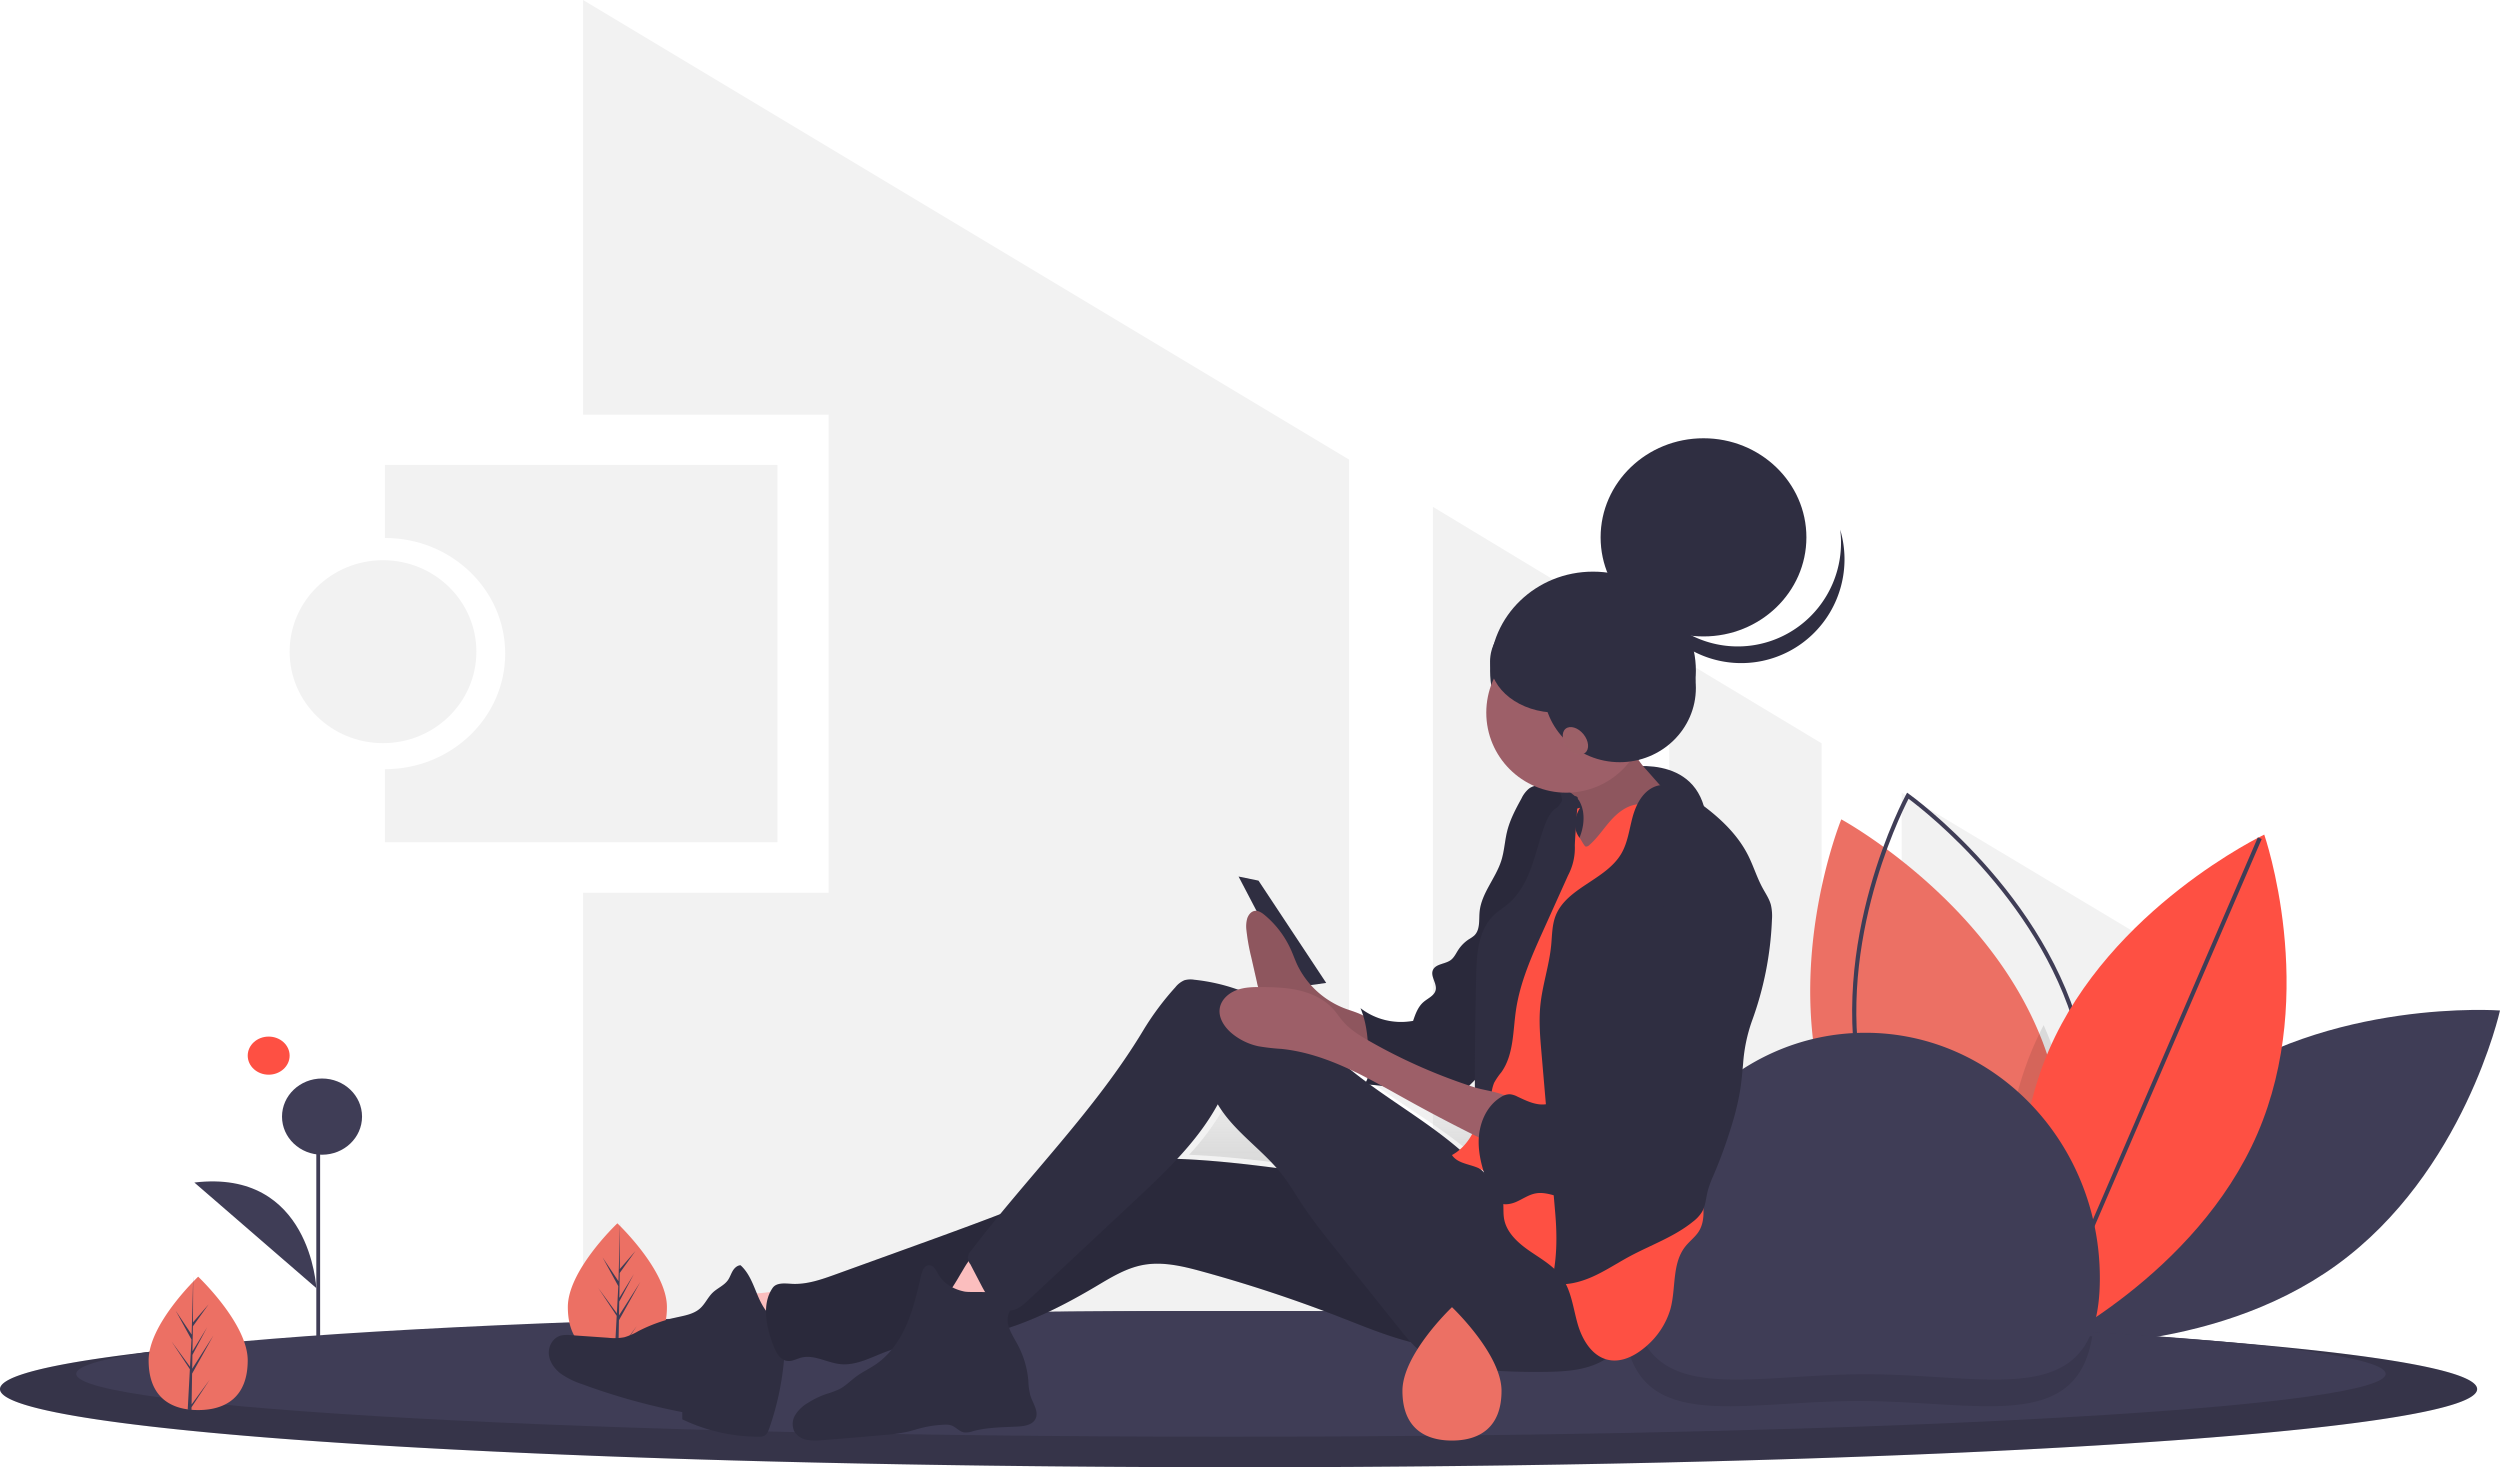 <svg xmlns="http://www.w3.org/2000/svg" width="656" height="385"><defs><linearGradient id="prefix__a" x1="50%" y1="100%" x2="50%" y2="0%"><stop stop-color="gray" stop-opacity="0.25" offset="0%" /><stop stop-color="gray" stop-opacity="0.12" offset="53.514%" /><stop stop-color="gray" stop-opacity="0.1" offset="100%" /></linearGradient></defs><g fill="none" fill-rule="nonzero"><path fill="#f2f2f2" d="M 101 122 v 19.161 c 17.433 0 31.565 13.583 31.565 30.339 S 118.433 201.839 101 201.839 V 221 h 103 v -99 H 101 Z" /><ellipse fill="#f2f2f2" cx="100.5" cy="171" rx="24.5" ry="24" /><path fill="#f2f2f2" d="M 478 195.053 L 438 171 v 186 h 40 Z M 376 357 h 40 V 157.172 L 376 133 Z M 354 120.597 L 153 0 v 108.815 h 64.43 v 125.433 H 153 V 357 h 201 Z M 499 208 v 150 h 21.021 L 577 254.74 Z" /><path fill="#3f3d56" d="M 577.835 286.085 C 544.42 310.303 535 352.85 535 352.85 s 44.752 3.282 78.166 -20.936 C 646.579 307.697 656 265.15 656 265.15 s -44.752 -3.282 -78.165 20.936 Z" /><path fill="#ec7064" d="M 533.845 353 s -0.492 -0.265 -1.382 -0.794 c -0.71 -0.422 -1.683 -1.01 -2.86 -1.762 c -10.527 -6.707 -37.794 -26.433 -48.978 -56.87 c -13.993 -38.108 2.53 -78.574 2.53 -78.574 s 36.043 19.593 51.354 54.787 a 81.233 81.233 0 0 1 1.866 4.639 c 12.176 33.157 1.248 68.1 -1.795 76.617 c -0.458 1.275 -0.735 1.957 -0.735 1.957 Z" /><path fill="#3f3d56" d="M 534.575 352 l -0.508 -0.36 c -0.364 -0.254 -36.425 -26.031 -45.69 -65.102 c -9.267 -39.07 11.54 -77.614 11.751 -77.998 l 0.297 -0.54 l 0.508 0.36 c 0.364 0.254 36.425 26.031 45.69 65.102 c 9.267 39.07 -11.54 77.614 -11.751 77.998 l -0.297 0.54 Z m -33.771 -142.401 c -2.501 4.854 -19.927 40.571 -11.359 76.7 c 8.568 36.128 40.317 60.804 44.751 64.102 c 2.501 -4.854 19.927 -40.571 11.359 -76.7 c -8.568 -36.128 -40.317 -60.804 -44.751 -64.102 Z" /><path opacity="0.1" fill="#000" d="M 536.323 350.797 c -0.845 0.463 -1.583 0.852 -2.19 1.17 a 68.3 68.3 0 0 1 -2.076 1.033 s -0.35 -0.992 -0.883 -2.806 c -2.934 -9.928 -11.334 -44.528 2.724 -76.307 A 87.838 87.838 0 0 1 536.25 269 a 80.503 80.503 0 0 1 1.93 4.67 c 12.597 33.378 1.291 68.553 -1.857 77.127 Z" /><path fill="#fe5043" d="M 592.356 297.47 c -16.09 37.279 -56.491 56.53 -56.491 56.53 s -14.312 -41.19 1.779 -78.47 c 16.09 -37.279 56.491 -56.53 56.491 -56.53 s 14.312 41.19 -1.779 78.47 Z" /><path fill="#3f3d56" d="M 535.114 352.595 l 57.347 -132.863 l 1.017 0.414 l -57.347 132.864 Z" /><path fill="#3f3d56" d="M 650 364.5 c 0 5.118 -29.737 9.8 -78.9 13.393 a 1839.81 1839.81 0 0 1 -28.68 1.846 c -8.782 0.5 -17.984 0.969 -27.605 1.409 c -9.325 0.419 -19.006 0.808 -29.043 1.168 c -31.706 1.141 -66.751 1.962 -103.984 2.372 c -9.034 0.098 -18.19 0.175 -27.47 0.232 c -9.661 0.053 -19.434 0.08 -29.318 0.08 c -179.494 0 -325 -9.175 -325 -20.5 S 145.506 344 325 344 c 77.273 0 148.241 1.703 204.017 4.539 c 2.053 0.107 4.086 0.21 6.097 0.312 c 0.012 0.007 0.026 0.01 0.04 0.009 C 605.412 352.623 650 358.23 650 364.5 Z" /><path opacity="0.15" fill="#000" d="M 650 364.5 c 0 5.118 -29.737 9.8 -78.9 13.393 a 1839.81 1839.81 0 0 1 -28.68 1.846 c -8.782 0.5 -17.984 0.969 -27.605 1.409 c -9.325 0.419 -19.006 0.808 -29.043 1.168 c -31.706 1.141 -66.751 1.962 -103.984 2.372 c -9.034 0.098 -18.19 0.175 -27.47 0.232 c -9.661 0.053 -19.434 0.08 -29.318 0.08 c -179.494 0 -325 -9.175 -325 -20.5 S 145.506 344 325 344 c 77.273 0 148.241 1.703 204.017 4.539 c 2.053 0.107 4.086 0.21 6.097 0.312 c 0.012 0.007 0.026 0.01 0.04 0.009 C 605.412 352.623 650 358.23 650 364.5 Z" /><path fill="#3f3d56" d="M 626 360.5 c 0 4.12 -27.723 7.887 -73.56 10.78 c -8.33 0.522 -17.267 1.016 -26.734 1.484 c -8.187 0.4 -16.766 0.777 -25.736 1.132 c -8.695 0.342 -17.72 0.656 -27.078 0.941 c -29.561 0.921 -62.237 1.579 -96.949 1.91 c -8.418 0.08 -16.955 0.14 -25.609 0.185 c -9.01 0.047 -18.12 0.07 -27.331 0.068 C 155.658 377 20 369.613 20 360.5 S 155.658 344 323.003 344 c 37.003 0 72.455 0.363 105.235 1.026 h 0.083 c 31.002 0.626 59.614 1.52 84.887 2.63 c 1.915 0.085 3.81 0.167 5.686 0.248 c 0.01 0.008 0.024 0.012 0.038 0.01 c 11.576 0.537 22.407 1.116 32.388 1.737 c 0.11 0.005 0.221 0.016 0.331 0.02 c 46.311 2.9 74.349 6.683 74.349 10.829 Z" /><path opacity="0.1" fill="#000" d="M 549 350.646 c -4.102 25.532 -29.965 16.975 -61.26 16.975 c -33.062 0 -60.056 9.55 -61.74 -21.621 c 31.003 0.629 59.615 1.527 84.887 2.643 l 5.686 0.248 c 0.011 0.008 0.025 0.012 0.039 0.01 c 11.576 0.54 22.407 1.121 32.388 1.745 Z" /><path fill="#ec7064" d="M 175 342.96 c 0 9.665 -5.82 13.04 -13 13.04 a 23.201 23.201 0 0 1 -1.486 -0.05 c -6.48 -0.453 -11.514 -4.001 -11.514 -12.99 c 0 -9.3 12.04 -21.038 12.946 -21.908 l 0.001 -0.001 L 162 321 s 13 12.296 13 21.96 Z" /><path fill="#3f3d56" d="M 162.274 354.527 l 4.799 -6.559 l -4.812 7.28 l -0.012 0.752 a 21.212 21.212 0 0 1 -0.997 -0.045 l 0.517 -9.67 l -0.004 -0.076 l 0.009 -0.013 l 0.05 -0.914 l -4.824 -7.298 l 4.838 6.612 l 0.012 0.194 l 0.39 -7.307 l -4.129 -7.54 l 4.18 6.259 l 0.406 -15.15 l 0.002 -0.052 v 0.05 l -0.068 11.947 l 4.11 -4.736 l -4.127 5.765 l -0.109 6.542 l 3.84 -6.279 l -3.855 7.242 l -0.06 3.637 l 5.57 -8.74 l -5.592 10.009 l -0.134 8.09 Z M 428 335.384 C 428 299.826 455.534 271 489.5 271 s 61.5 28.826 61.5 64.384 c 0 35.559 -27.534 25.217 -61.5 25.217 S 428 370.943 428 335.384 Z M 83 294 h 1 v 72 h -1 Z" /><ellipse fill="#3f3d56" cx="84.5" cy="293" rx="10.5" ry="10" /><path fill="#3f3d56" d="M 83 338 s -1.488 -31.35 -32 -27.705" /><path fill="url(#prefix__a)" d="M 392.087 306.247 c 0.276 0.924 0.584 1.842 0.913 2.753 c -1.477 -1.374 -2.925 -2.786 -4.402 -4.152 c 0.592 0.175 1.183 0.35 1.741 0.557 c 0.61 0.229 1.194 0.51 1.748 0.842 Z m -7.152 -4.59 c -8.703 -7.164 -18.786 -12.711 -27.704 -19.657 c 4.87 2.268 9.607 4.912 14.306 7.447 a 448.823 448.823 0 0 0 16.92 8.669 a 13.391 13.391 0 0 1 -3.522 3.541 Z m 3.722 -18.04 l 0.417 -0.405 c 0.004 1.018 0.012 1.97 0.025 2.834 c -0.78 -0.245 -1.557 -0.496 -2.333 -0.754 c 0.667 -0.52 1.299 -1.08 1.891 -1.675 Z M 312 303.013 a 67.867 67.867 0 0 0 9.286 -12.543 c 3.455 5.715 9.07 9.836 13.845 14.622 c -7.694 -0.961 -15.4 -1.755 -23.131 -2.08 Z" /><path fill="#ec7064" d="M 65 356.96 c 0 9.665 -5.82 13.04 -13 13.04 a 23.201 23.201 0 0 1 -1.486 -0.05 C 44.034 369.496 39 365.948 39 356.96 c 0 -9.3 12.04 -21.038 12.946 -21.908 l 0.001 -0.001 L 52 335 s 13 12.296 13 21.96 Z" /><path fill="#3f3d56" d="M 50.274 368.527 l 4.799 -6.559 l -4.812 7.28 l -0.012 0.752 a 21.212 21.212 0 0 1 -0.997 -0.045 l 0.517 -9.67 l -0.004 -0.076 l 0.009 -0.013 l 0.05 -0.914 L 45 351.984 l 4.838 6.612 l 0.012 0.194 l 0.39 -7.307 l -4.129 -7.54 l 4.18 6.259 l 0.406 -15.15 l 0.002 -0.052 v 0.05 l -0.068 11.947 l 4.11 -4.736 l -4.127 5.765 l -0.109 6.542 l 3.84 -6.279 l -3.855 7.242 l -0.06 3.637 l 5.57 -8.74 l -5.592 10.009 l -0.134 8.09 Z" /><ellipse fill="#fe5043" cx="70.5" cy="277" rx="5.5" ry="5" /><path fill="#2f2e41" d="M 425.729 201.496 s 19.832 -4.444 22.018 13.263 c 2.187 17.708 -10.532 21.05 -10.532 21.05 L 429.16 238 L 398 229.7 l 4.373 -12.727 l 23.356 -15.477 Z" /><ellipse fill="#2f2e41" cx="418" cy="176" rx="27" ry="26" /><path fill="#2f2e41" d="M 325 230 l 5.227 1.074 L 348 257.926 L 340.16 259 Z" /><path fill="#fbbebe" d="M 191 339.474 A 113.378 113.378 0 0 0 196.3 354 a 124.475 124.475 0 0 0 17.693 -5.292 c 0.178 -0.068 -3.309 -4.855 -3.675 -5.247 c -1.382 -1.475 -3.17 -3.2 -4.997 -4.034 c -1.842 -0.84 -4.11 -0.199 -6.082 -0.093 c -2.743 0.147 -5.49 0.193 -8.239 0.14 Z" /><path fill="#2f2e41" d="M 205.125 347.082 c -3.07 -0.938 -4.934 -3.955 -6.183 -6.865 c -1.248 -2.91 -2.255 -6.082 -4.623 -8.217 c -0.907 0.042 -1.638 0.763 -2.087 1.538 c -0.449 0.776 -0.716 1.65 -1.235 2.382 c -0.987 1.394 -2.723 2.068 -3.964 3.25 c -1.302 1.24 -2.013 2.992 -3.36 4.183 c -1.693 1.496 -4.085 1.868 -6.305 2.363 a 41.042 41.042 0 0 0 -9.867 3.573 a 16.765 16.765 0 0 1 -3.655 1.6 a 14.047 14.047 0 0 1 -4.274 0.14 l -9.817 -0.684 a 7.848 7.848 0 0 0 -2.62 0.112 c -2.018 0.554 -3.271 2.754 -3.123 4.807 c 0.148 2.053 1.455 3.893 3.106 5.16 a 20.867 20.867 0 0 0 5.591 2.767 a 168.7 168.7 0 0 0 26.32 7.345 l 0.006 1.898 a 46.345 46.345 0 0 0 20.036 4.557 a 3.182 3.182 0 0 0 1.5 -0.253 c 0.689 -0.366 1.008 -1.152 1.263 -1.88 a 74.536 74.536 0 0 0 4.094 -20.847 c 0.174 -1.8 0.031 -3.617 -0.423 -5.37 c -0.534 -1.726 1.307 -1 -0.397 -1.677" /><path fill="#2f2e41" d="M 395.385 311.56 c -29.28 1.702 -58.221 -6.62 -87.54 -7.51 c -3.644 -0.11 -7.33 -0.102 -10.888 0.675 c -3.765 0.82 -7.275 2.475 -10.776 4.056 c -15.724 7.103 -31.991 12.987 -48.239 18.862 l -18.663 6.75 c -3.73 1.348 -7.595 2.718 -11.565 2.482 c -1.78 -0.105 -3.964 -0.367 -4.965 1.073 c -3.036 4.368 -1.602 10.784 0.404 15.686 c 0.652 1.59 1.753 3.307 3.498 3.488 c 1.229 0.128 2.371 -0.563 3.565 -0.873 c 3.397 -0.884 6.784 1.335 10.28 1.696 c 4.32 0.447 8.33 -1.942 12.408 -3.405 c 6.761 -2.427 14.155 -2.35 21.262 -3.5 c 11.917 -1.927 22.962 -7.3 33.287 -13.42 c 3.932 -2.331 7.91 -4.828 12.427 -5.68 c 5.193 -0.98 10.527 0.318 15.618 1.717 a 368.205 368.205 0 0 1 35.808 11.838 c 6.168 2.397 12.291 4.967 18.709 6.624 a 69.554 69.554 0 0 0 41.93 -2.373 c 4.686 -1.799 9.779 -4.978 10.048 -9.887 c 0.153 -2.8 -2.083 -5.265 -3.577 -7.659 c -0.958 -1.535 -1.917 -3.07 -2.96 -4.552 c -5.05 -7.167 -11.177 -16.606 -20.071 -16.089 Z" /><path opacity="0.1" fill="#000" d="M 395.385 311.56 c -29.28 1.702 -58.221 -6.62 -87.54 -7.51 c -3.644 -0.11 -7.33 -0.102 -10.888 0.675 c -3.765 0.82 -7.275 2.475 -10.776 4.056 c -15.724 7.103 -31.991 12.987 -48.239 18.862 l -18.663 6.75 c -3.73 1.348 -7.595 2.718 -11.565 2.482 c -1.78 -0.105 -3.964 -0.367 -4.965 1.073 c -3.036 4.368 -1.602 10.784 0.404 15.686 c 0.652 1.59 1.753 3.307 3.498 3.488 c 1.229 0.128 2.371 -0.563 3.565 -0.873 c 3.397 -0.884 6.784 1.335 10.28 1.696 c 4.32 0.447 8.33 -1.942 12.408 -3.405 c 6.761 -2.427 14.155 -2.35 21.262 -3.5 c 11.917 -1.927 22.962 -7.3 33.287 -13.42 c 3.932 -2.331 7.91 -4.828 12.427 -5.68 c 5.193 -0.98 10.527 0.318 15.618 1.717 a 368.205 368.205 0 0 1 35.808 11.838 c 6.168 2.397 12.291 4.967 18.709 6.624 a 69.554 69.554 0 0 0 41.93 -2.373 c 4.686 -1.799 9.779 -4.978 10.048 -9.887 c 0.153 -2.8 -2.083 -5.265 -3.577 -7.659 c -0.958 -1.535 -1.917 -3.07 -2.96 -4.552 c -5.05 -7.167 -11.177 -16.606 -20.071 -16.089 Z" /><path fill="#fbbebe" d="M 247 340.813 A 260.711 260.711 0 0 0 260.544 345 c 2.55 -4.16 7.318 -7.055 8.405 -11.81 c 0.068 -0.207 0.068 -0.43 0.001 -0.637 a 1.077 1.077 0 0 0 -0.513 -0.456 a 25.334 25.334 0 0 0 -10.605 -3.089 c -2.94 -0.185 -4.28 2.865 -5.613 5.009 c -0.539 0.868 -4.021 7.202 -5.219 6.796 Z" /><path fill="#2f2e41" d="M 253.022 338.893 c -2.692 -0.56 -5.326 -1.992 -6.7 -4.364 c -0.644 -1.111 -1.329 -2.61 -2.614 -2.526 c -1.193 0.078 -1.741 1.488 -2.01 2.649 c -1.006 4.346 -1.994 8.727 -3.759 12.825 c -1.765 4.1 -4.376 7.948 -8.058 10.485 c -1.689 1.164 -3.572 2.033 -5.223 3.25 c -1.483 1.093 -2.776 2.463 -4.415 3.309 a 25.053 25.053 0 0 1 -3.386 1.25 a 23.026 23.026 0 0 0 -4.849 2.338 a 9.716 9.716 0 0 0 -3.301 3.125 a 4.546 4.546 0 0 0 -0.272 4.374 a 4.78 4.78 0 0 0 3.231 2.193 c 1.327 0.226 2.68 0.26 4.017 0.1 c 5.31 -0.388 10.612 -0.856 15.914 -1.325 a 46.04 46.04 0 0 0 6.67 -0.918 c 1.161 -0.278 2.3 -0.646 3.456 -0.941 a 28.76 28.76 0 0 1 6.063 -0.875 a 5.126 5.126 0 0 1 1.769 0.16 c 1.228 0.398 2.1 1.608 3.368 1.854 a 5.393 5.393 0 0 0 2.398 -0.317 c 3.82 -1.035 7.834 -1.007 11.787 -1.219 c 1.742 -0.093 3.781 -0.42 4.58 -1.965 c 0.997 -1.926 -0.656 -4.08 -1.314 -6.145 a 18.644 18.644 0 0 1 -0.547 -4.03 a 24.506 24.506 0 0 0 -2.923 -9.58 c -1.352 -2.458 -3.197 -5.176 -2.247 -7.814 c 0.322 -0.895 0.963 -1.728 0.9 -2.677 c -0.28 -4.168 -10.094 -2.71 -12.535 -3.216 Z" /><path fill="#9d5f68" d="M 352.154 264.328 c -5.273 -2.246 -9.497 -6.3 -11.855 -11.381 c -0.497 -1.092 -0.905 -2.232 -1.384 -3.334 a 25.379 25.379 0 0 0 -7.085 -9.51 c -0.775 -0.635 -1.684 -1.241 -2.63 -1.075 c -0.908 0.16 -1.623 1.028 -1.935 2.002 a 7.903 7.903 0 0 0 -0.196 3.073 c 0.265 2.42 0.696 4.821 1.29 7.187 l 1.441 6.35 c 0.179 0.976 0.48 1.928 0.898 2.834 a 10.07 10.07 0 0 0 2.42 2.799 a 122.918 122.918 0 0 0 4.015 3.424 a 11.405 11.405 0 0 0 6.963 2.992 c 5.909 1.059 11.918 2.584 16.904 6.311 c -0.055 -0.041 -0.021 -4.26 -0.107 -4.743 c -0.229 -1.277 -0.406 -2.543 -1.267 -3.407 c -1.933 -1.94 -5.118 -2.51 -7.472 -3.522 Z" /><path opacity="0.1" fill="#000" d="M 352.154 264.328 c -5.273 -2.246 -9.497 -6.3 -11.855 -11.381 c -0.497 -1.092 -0.905 -2.232 -1.384 -3.334 a 25.379 25.379 0 0 0 -7.085 -9.51 c -0.775 -0.635 -1.684 -1.241 -2.63 -1.075 c -0.908 0.16 -1.623 1.028 -1.935 2.002 a 7.903 7.903 0 0 0 -0.196 3.073 c 0.265 2.42 0.696 4.821 1.29 7.187 l 1.441 6.35 c 0.179 0.976 0.48 1.928 0.898 2.834 a 10.07 10.07 0 0 0 2.42 2.799 a 122.918 122.918 0 0 0 4.015 3.424 a 11.405 11.405 0 0 0 6.963 2.992 c 5.909 1.059 11.918 2.584 16.904 6.311 c -0.055 -0.041 -0.021 -4.26 -0.107 -4.743 c -0.229 -1.277 -0.406 -2.543 -1.267 -3.407 c -1.933 -1.94 -5.118 -2.51 -7.472 -3.522 Z" /><circle fill="#2f2e41" cx="411" cy="210" r="7" /><path fill="#2f2e41" d="M 406.9 206.147 c -1.957 -0.21 -4.132 -0.366 -5.7 0.793 a 7.554 7.554 0 0 0 -1.952 2.57 c -1.508 2.74 -2.995 5.533 -3.754 8.552 c -0.644 2.561 -0.75 5.24 -1.548 7.76 c -1.479 4.675 -5.268 8.622 -5.701 13.495 c -0.194 2.181 0.183 4.734 -1.461 6.229 a 9.67 9.67 0 0 1 -1.296 0.89 a 9.641 9.641 0 0 0 -2.84 2.824 c -0.615 0.947 -1.089 2.034 -2.015 2.698 c -1.467 1.052 -3.902 0.945 -4.625 2.573 c -0.743 1.672 1.142 3.533 0.706 5.305 c -0.356 1.443 -2.018 2.104 -3.163 3.084 c -1.467 1.257 -2.137 3.152 -2.749 4.957 c -4.882 0.895 -9.925 -0.322 -13.802 -3.33 c 2.014 4.799 2.057 10.095 2.144 15.278 c 0.029 1.68 -0.025 3.568 -1.266 4.739 c 5.742 0.119 11.343 1.624 16.947 2.85 c 2.449 0.535 5.108 1 7.391 -0.013 a 12.003 12.003 0 0 0 3.386 -2.606 c 3.048 -2.992 6.246 -6.255 6.992 -10.405 c 0.418 -2.325 0.013 -4.711 0.124 -7.07 c 0.137 -2.92 1.06 -5.744 1.85 -8.566 a 98.137 98.137 0 0 0 3.24 -17.64 c 0.331 -3.679 3.615 -6.64 5.343 -9.927 c 3.263 -6.206 6.597 -12.67 6.843 -19.638 c 0.083 -2.33 -0.712 -5.146 -3.094 -5.402 Z" /><path opacity="0.1" fill="#000" d="M 406.9 206.147 c -1.957 -0.21 -4.132 -0.366 -5.7 0.793 a 7.554 7.554 0 0 0 -1.952 2.57 c -1.508 2.74 -2.995 5.533 -3.754 8.552 c -0.644 2.561 -0.75 5.24 -1.548 7.76 c -1.479 4.675 -5.268 8.622 -5.701 13.495 c -0.194 2.181 0.183 4.734 -1.461 6.229 a 9.67 9.67 0 0 1 -1.296 0.89 a 9.641 9.641 0 0 0 -2.84 2.824 c -0.615 0.947 -1.089 2.034 -2.015 2.698 c -1.467 1.052 -3.902 0.945 -4.625 2.573 c -0.743 1.672 1.142 3.533 0.706 5.305 c -0.356 1.443 -2.018 2.104 -3.163 3.084 c -1.467 1.257 -2.137 3.152 -2.749 4.957 c -4.882 0.895 -9.925 -0.322 -13.802 -3.33 c 2.014 4.799 2.057 10.095 2.144 15.278 c 0.029 1.68 -0.025 3.568 -1.266 4.739 c 5.742 0.119 11.343 1.624 16.947 2.85 c 2.449 0.535 5.108 1 7.391 -0.013 a 12.003 12.003 0 0 0 3.386 -2.606 c 3.048 -2.992 6.246 -6.255 6.992 -10.405 c 0.418 -2.325 0.013 -4.711 0.124 -7.07 c 0.137 -2.92 1.06 -5.744 1.85 -8.566 a 98.137 98.137 0 0 0 3.24 -17.64 c 0.331 -3.679 3.615 -6.64 5.343 -9.927 c 3.263 -6.206 6.597 -12.67 6.843 -19.638 c 0.083 -2.33 -0.712 -5.146 -3.094 -5.402 Z" /><path fill="#2f2e41" d="M 400.39 315.983 c -6.1 -2.84 -10.563 -8.135 -15.496 -12.666 c -9.416 -8.65 -20.931 -14.775 -30.832 -22.885 c -6.563 -5.376 -12.432 -11.636 -19.643 -16.137 a 49.606 49.606 0 0 0 -21.039 -7.212 a 6.052 6.052 0 0 0 -2.576 0.126 a 6.08 6.08 0 0 0 -2.395 1.853 a 73.379 73.379 0 0 0 -8.48 11.408 c -12.549 20.842 -30.373 38.366 -45.142 57.75 a 2.55 2.55 0 0 0 -0.176 3.5 l 3.004 5.758 c 1.681 3.223 4.374 6.977 7.998 6.337 c 1.656 -0.293 2.976 -1.485 4.195 -2.626 l 13.486 -12.612 l 14.14 -13.223 c 8.284 -7.748 16.71 -15.676 22.111 -25.587 c 4.22 7.162 11.71 11.85 16.847 18.406 c 1.955 2.494 3.55 5.236 5.296 7.876 c 2.796 4.232 5.976 8.204 9.152 12.17 l 16.219 20.253 c 2.211 2.762 4.485 5.58 7.51 7.453 c 3.84 2.38 8.512 3.006 13.034 3.402 c 6.093 0.534 12.21 0.75 18.326 0.649 c 4.663 -0.078 9.473 -0.378 13.657 -2.404 c 4.184 -2.026 7.622 -6.185 7.404 -10.768 c -0.113 -2.384 -1.172 -4.619 -2.338 -6.711 c -5.793 -10.4 -13.364 -19.038 -24.261 -24.11 Z" /><ellipse fill="#2f2e41" cx="415.5" cy="214" rx="5.5" ry="5" /><path fill="#9d5f68" d="M 414.445 210.23 c 1.325 2.357 1.326 5.292 0.597 7.903 c -0.73 2.61 -2.121 4.972 -3.498 7.3 c -1.355 2.29 -2.726 4.6 -4.544 6.533 c 8.388 0.405 16.52 -2.911 23.923 -6.93 c 5.956 -3.233 11.899 -7.224 15.077 -13.266 c -1.859 0.563 -3.907 0.007 -5.553 -1.034 a 20.728 20.728 0 0 1 -4.254 -3.995 l -4.212 -4.775 a 19.04 19.04 0 0 1 -2.59 -3.427 A 9.698 9.698 0 0 1 428.28 193 a 31.472 31.472 0 0 1 -5.572 4.661 c -3.008 1.973 -6.324 3.405 -9.338 5.366 c -1.07 0.696 -3.446 1.815 -2.834 3.223 c 0.596 1.373 3.063 2.47 3.91 3.98 Z" /><path opacity="0.1" fill="#000" d="M 414.445 210.23 c 1.325 2.357 1.326 5.292 0.597 7.903 c -0.73 2.61 -2.121 4.972 -3.498 7.3 c -1.355 2.29 -2.726 4.6 -4.544 6.533 c 8.388 0.405 16.52 -2.911 23.923 -6.93 c 5.956 -3.233 11.899 -7.224 15.077 -13.266 c -1.859 0.563 -3.907 0.007 -5.553 -1.034 a 20.728 20.728 0 0 1 -4.254 -3.995 l -4.212 -4.775 a 19.04 19.04 0 0 1 -2.59 -3.427 A 9.698 9.698 0 0 1 428.28 193 a 31.472 31.472 0 0 1 -5.572 4.661 c -3.008 1.973 -6.324 3.405 -9.338 5.366 c -1.07 0.696 -3.446 1.815 -2.834 3.223 c 0.596 1.373 3.063 2.47 3.91 3.98 Z" /><path fill="#fe5043" d="M 414.614 211.963 c -1.6 2.603 -1.944 5.676 0 8.048 c 0.242 0.295 1.14 2.127 1.529 2.144 c 0.375 -0.03 0.724 -0.2 0.972 -0.476 c 2.068 -1.828 3.584 -4.16 5.401 -6.226 c 1.818 -2.065 4.11 -3.948 6.873 -4.364 c 3.334 -0.502 6.554 1.207 9.471 2.855 c 1.213 0.685 2.47 1.41 3.234 2.554 a 8.16 8.16 0 0 1 1.062 3.49 c 1.008 7.343 0.986 14.778 0.962 22.186 c -0.018 5.354 -0.039 10.747 -1.086 16.004 c -0.541 2.717 -1.355 5.384 -1.74 8.126 a 52.762 52.762 0 0 0 -0.342 7.291 l -0.008 10.195 c -0.07 1.872 0.067 3.746 0.409 5.59 c 0.5 2.234 1.594 4.296 2.324 6.47 a 41.433 41.433 0 0 1 1.54 7.645 l 1.444 10.557 c 0.454 3.324 0.79 6.961 -1.29 9.637 c -0.94 1.21 -2.174 2.179 -3.127 3.38 c -3.57 4.493 -2.424 10.906 -3.913 16.396 c -1.175 4.02 -3.59 7.6 -6.922 10.26 c -2.55 2.095 -5.844 3.744 -9.127 3.154 c -4.433 -0.796 -7.096 -5.265 -8.304 -9.488 c -1.209 -4.222 -1.65 -8.818 -4.268 -12.386 c -2.138 -2.913 -5.45 -4.745 -8.446 -6.824 c -2.995 -2.08 -5.922 -4.76 -6.574 -8.282 c -0.285 -1.538 -0.108 -3.123 -0.277 -4.677 c -0.485 -4.011 -3.192 -7.448 -7.062 -8.967 c -2.269 -0.853 -5.071 -1.158 -6.349 -3.171 c 3.3 -1.798 5.49 -5.12 6.643 -8.622 c 1.154 -3.502 1.39 -7.218 1.616 -10.889 l 0.758 -12.267 c 0.339 -5.482 0.492 -10.915 2.99 -15.842 c 1.115 -2.202 2.504 -4.263 3.666 -6.443 a 71.109 71.109 0 0 0 3.928 -9.455 c 1.81 -5.026 3.62 -10.054 5.233 -15.143 c 0.77 -2.425 1.508 -4.897 2.878 -7.056 c 1.37 -2.16 3.336 -4.938 5.902 -5.404 Z" /><path fill="#2f2e41" d="M 387.349 291.881 l 3.304 0.119 l 0.704 -4.974 c 0.093 -0.996 0.328 -1.972 0.7 -2.9 a 17.91 17.91 0 0 1 1.9 -2.774 c 3.253 -4.576 3.016 -10.653 3.822 -16.213 c 1.075 -7.415 4.185 -14.357 7.262 -21.187 l 6.416 -14.242 a 15.383 15.383 0 0 0 1.774 -7.861 c 0.057 -2.202 0.712 -10.213 0.769 -12.414 c 0.02 -0.815 -1.804 -0.362 -2.174 -1.088 c -0.804 -1.582 -1.905 2.706 -3.408 3.647 c -1.503 0.941 -2.332 2.645 -2.97 4.301 c -1.383 3.588 -2.228 7.36 -3.516 10.983 c -1.289 3.623 -3.091 7.182 -5.99 9.704 c -1.317 1.147 -2.835 2.056 -4.08 3.28 c -3.99 3.932 -4.38 10.14 -4.52 15.744 c -0.084 3.332 -0.73 35.875 0.007 35.875 Z" /><path fill="#2f2e41" d="M 434.32 206.375 c -3.226 1.238 -4.995 4.653 -5.902 7.934 c -0.906 3.281 -1.276 6.778 -3.008 9.722 c -4.05 6.882 -14.378 8.887 -17.236 16.323 c -0.935 2.433 -0.894 5.102 -1.146 7.69 c -0.518 5.329 -2.313 10.476 -2.844 15.803 c -0.41 4.127 -0.056 8.286 0.3 12.418 l 3.608 42.022 c 0.522 6.07 0.508 12.59 -1.08 18.478 c 3.654 0.696 7.453 -0.235 10.844 -1.744 c 3.39 -1.509 6.484 -3.58 9.748 -5.338 c 5.611 -3.021 11.8 -5.163 16.713 -9.188 a 9.567 9.567 0 0 0 2.252 -2.43 c 0.985 -1.66 1.066 -3.67 1.534 -5.537 a 29.895 29.895 0 0 1 1.618 -4.352 a 127.629 127.629 0 0 0 4.695 -12.956 a 70.174 70.174 0 0 0 2.16 -8.897 c 0.393 -2.396 0.606 -4.816 0.818 -7.233 a 42.37 42.37 0 0 1 2.292 -11.107 a 87.122 87.122 0 0 0 5.271 -26.618 a 13.139 13.139 0 0 0 -0.271 -3.918 c -0.428 -1.595 -1.392 -2.99 -2.184 -4.445 c -1.5 -2.758 -2.4 -5.793 -3.816 -8.593 c -3.199 -6.329 -8.848 -11.127 -14.765 -15.148 c -2.907 -1.975 -6.31 -4.15 -9.601 -2.886 Z" /><path fill="#9d5f68" d="M 359.294 273.155 c -2.5 -1.429 -5 -2.967 -6.88 -5.13 c -0.902 -1.037 -1.646 -2.2 -2.563 -3.224 c -2.229 -2.49 -5.388 -4.033 -8.654 -4.84 c -3.265 -0.807 -6.662 -0.93 -10.028 -0.958 c -2.252 -0.018 -4.56 0.013 -6.668 0.795 c -2.109 0.781 -4.01 2.466 -4.418 4.651 c -0.49 2.63 1.26 5.193 3.363 6.88 a 16.328 16.328 0 0 0 6.722 3.203 c 2.01 0.345 4.038 0.579 6.076 0.699 c 11.961 1.229 22.633 7.619 33.115 13.437 A 440.758 440.758 0 0 0 397.514 303 c 0.38 -2.811 0.537 -5.647 0.472 -8.482 c -0.05 -2.117 -0.155 -5.345 -2.193 -6.588 c -2.374 -1.448 -6.283 -1.78 -8.962 -2.642 a 145.409 145.409 0 0 1 -18.017 -7.153 a 144.441 144.441 0 0 1 -9.52 -4.98 Z" /><circle fill="#9d5f68" cx="411" cy="187" r="21" /><path fill="#2f2e41" d="M 441.057 229.663 c -1.923 2.17 -2.886 4.966 -4.178 7.54 c -2.659 5.3 -6.829 9.847 -8.917 15.383 c -2.203 5.84 -2.13 12.786 -6.448 17.372 c -0.75 0.798 -1.657 1.568 -1.874 2.628 c -0.129 0.63 0.005 1.304 -0.22 1.908 c -0.618 1.666 -3.437 1.75 -3.963 3.447 c -0.154 0.496 -0.067 1.046 -0.258 1.53 c -0.432 1.097 -1.929 1.264 -2.93 1.922 c -2.09 1.372 -1.668 4.562 -3.16 6.54 c -1.18 1.564 -3.404 2.089 -5.38 1.823 c -1.975 -0.265 -3.785 -1.18 -5.584 -2.018 a 5.203 5.203 0 0 0 -2.009 -0.61 a 4.308 4.308 0 0 0 -2.319 0.766 c -3.977 2.448 -5.844 7.295 -5.817 11.875 c 0.028 4.58 1.654 8.991 3.319 13.274 c 0.227 0.723 0.6 1.395 1.097 1.978 c 1.319 1.35 3.615 1.131 5.367 0.38 c 1.75 -0.75 3.342 -1.931 5.225 -2.261 c 3.332 -0.585 6.588 1.631 9.968 1.449 c 2.476 -0.134 4.668 -1.527 6.725 -2.875 c 3.284 -2.152 6.628 -4.357 9.043 -7.41 c 1.478 -1.87 2.561 -4.001 3.85 -6 a 69.528 69.528 0 0 1 5.438 -7.028 l 12.415 -14.708 a 23.514 23.514 0 0 0 5.947 -11.181 c 1.18 -3.92 2.369 -7.885 2.573 -11.965 c 0.168 -3.358 -0.335 -6.711 -0.902 -10.028 c -0.557 -3.265 -1.191 -6.566 -2.673 -9.545 c -2.697 -5.422 -9.264 -9.908 -14.335 -4.186 Z" /><ellipse fill="#2f2e41" cx="447" cy="141" rx="27" ry="26" /><path fill="#2f2e41" d="M 471.856 164.464 a 27.003 27.003 0 0 1 -24.604 3.711 c -8.315 -2.84 -14.745 -9.552 -17.252 -18.009 c 1.275 10.183 8.14 18.781 17.758 22.24 a 27.014 27.014 0 0 0 27.773 -5.865 c 7.418 -7.057 10.256 -17.705 7.342 -27.541 c 1.236 9.873 -2.988 19.637 -11.017 25.464 Z" /><ellipse fill="#2f2e41" cx="425" cy="180.5" rx="20" ry="19.5" /><ellipse fill="#2f2e41" cx="408.5" cy="173.5" rx="17.5" ry="13.5" /><ellipse fill="#9c6067" transform="rotate(-39.118 413.388 194.377)" cx="413.388" cy="194.377" rx="2.728" ry="4.068" /><path fill="#ec7064" d="M 394 364.96 c 0 9.665 -5.82 13.04 -13 13.04 a 23.201 23.201 0 0 1 -1.486 -0.05 c -6.48 -0.453 -11.514 -4.001 -11.514 -12.99 c 0 -9.3 12.04 -21.038 12.946 -21.908 l 0.001 -0.001 L 381 343 s 13 12.296 13 21.96 Z" /></g></svg>